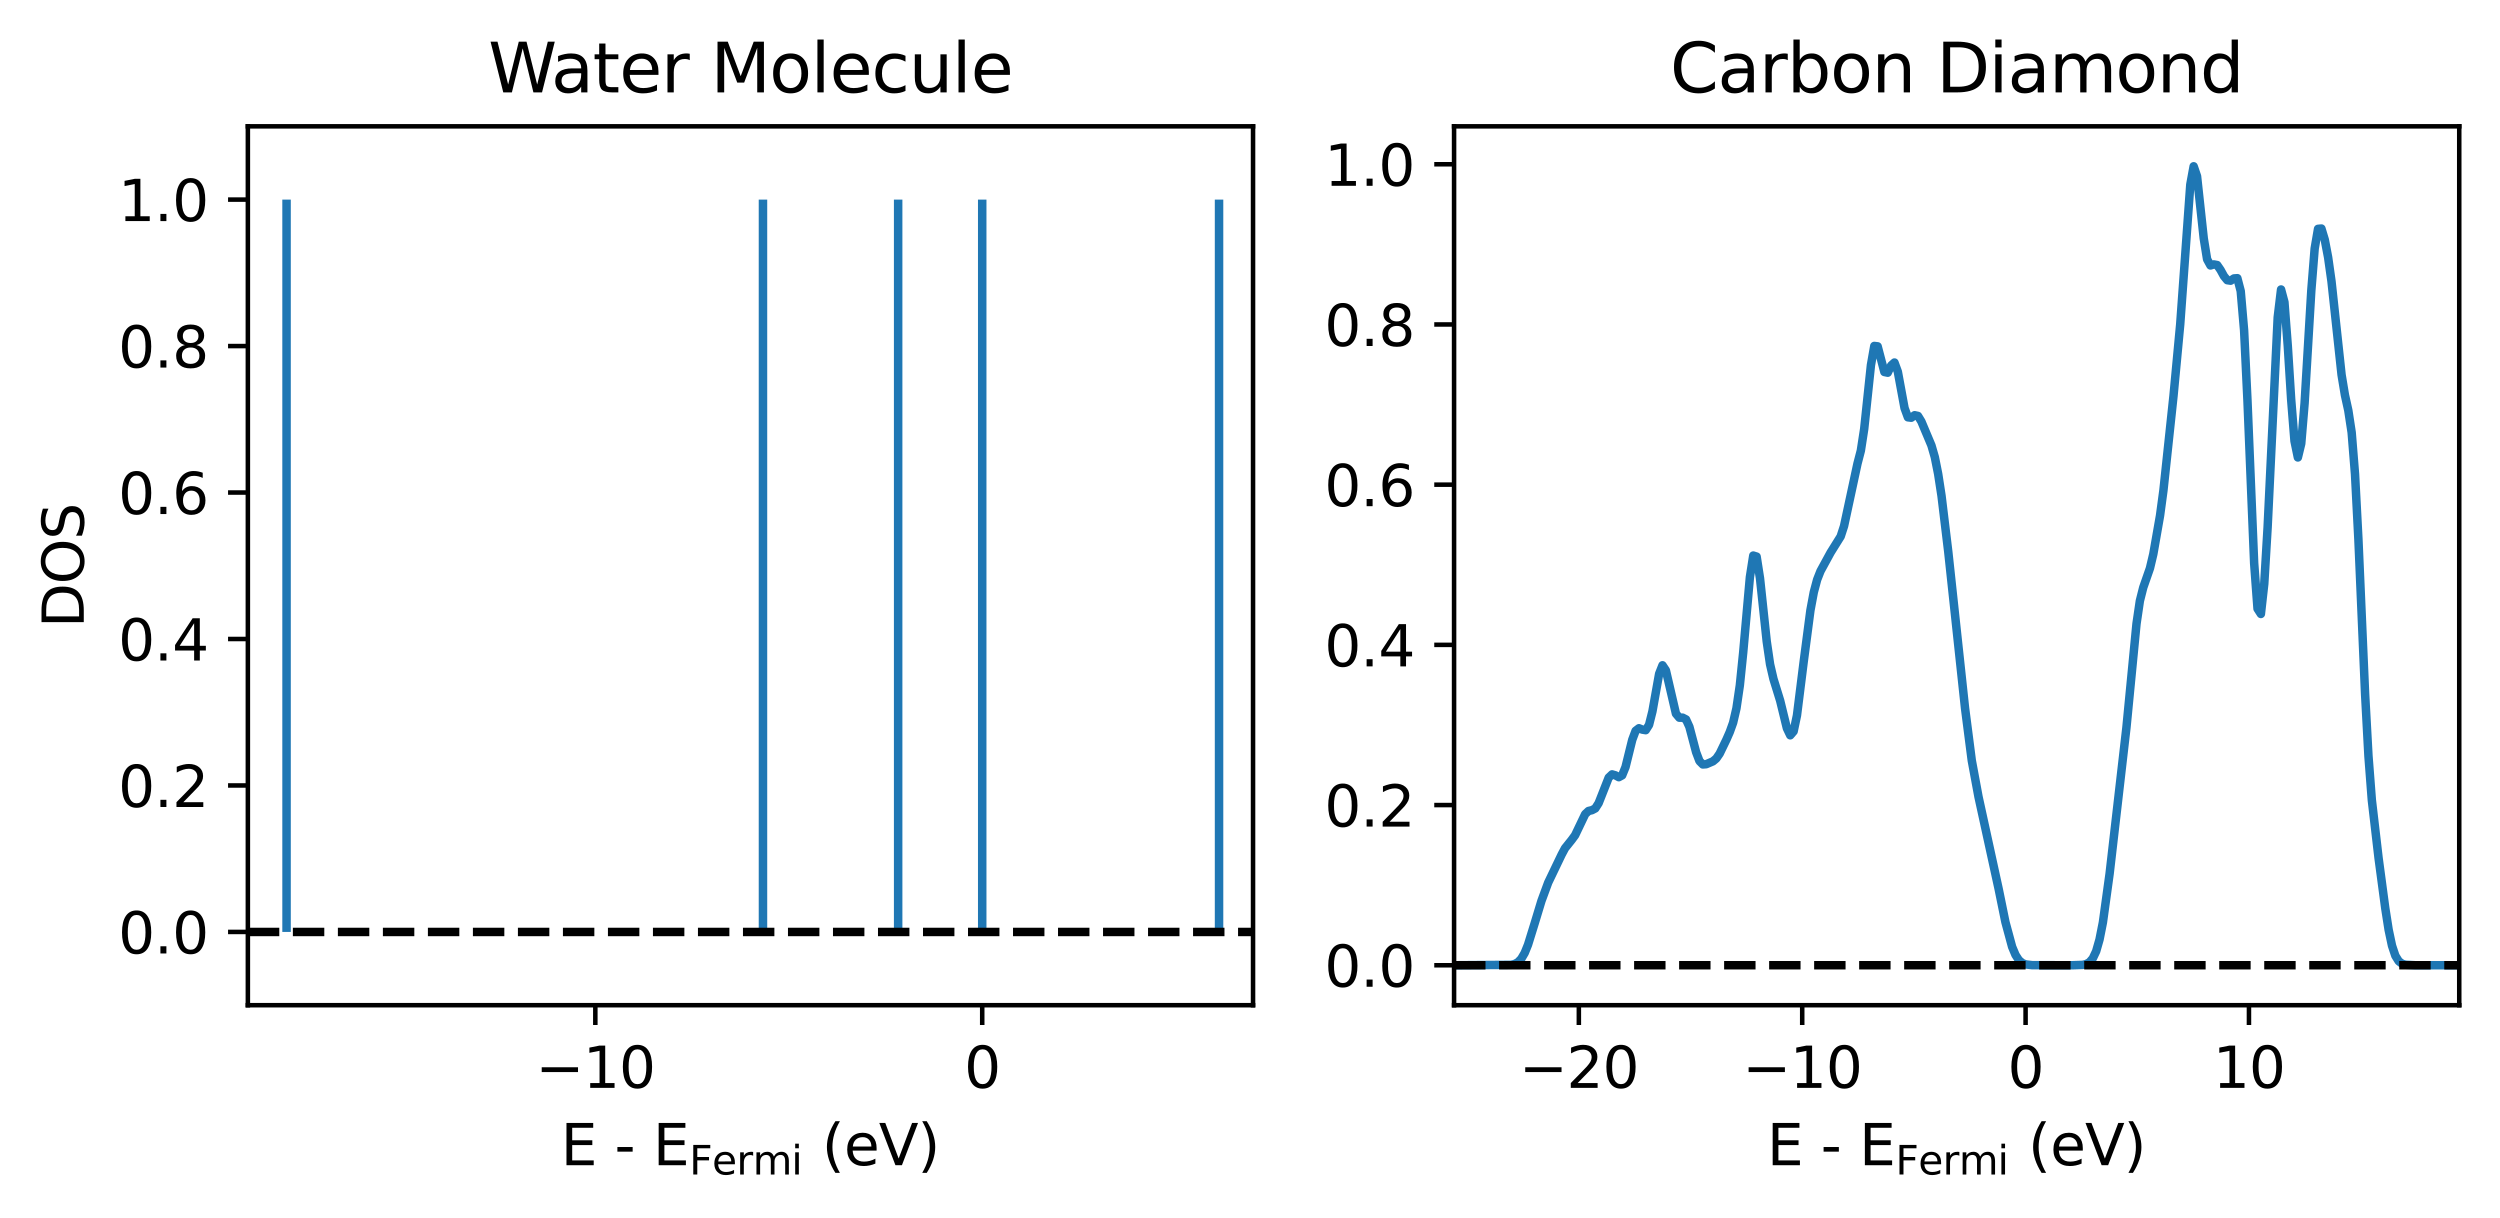<?xml version="1.0" encoding="utf-8" standalone="no"?>
<!DOCTYPE svg PUBLIC "-//W3C//DTD SVG 1.1//EN"
  "http://www.w3.org/Graphics/SVG/1.1/DTD/svg11.dtd">
<svg xmlns:xlink="http://www.w3.org/1999/xlink" width="441.581pt" height="215.106pt" viewBox="0 0 441.581 215.106" xmlns="http://www.w3.org/2000/svg" version="1.1">
 <defs>
  <style type="text/css">*{stroke-linejoin: round; stroke-linecap: butt}</style>
 </defs>
 <g id="figure_1">
  <g id="patch_1">
   <path d="M 0 215.106 
L 441.581 215.106 
L 441.581 -0 
L 0 -0 
L 0 215.106 
z
" style="fill: none"/>
  </g>
  <g id="axes_1">
   <g id="patch_2">
    <path d="M 43.781 177.55 
L 221.327 177.55 
L 221.327 22.318 
L 43.781 22.318 
L 43.781 177.55 
z
" style="fill: none"/>
   </g>
   <g id="matplotlib.axis_1">
    <g id="xtick_1">
     <g id="line2d_1">
      <defs>
       <path id="m0c422404b6" d="M 0 0 
L 0 3.5 
" style="stroke: #000000; stroke-width: 0.8"/>
      </defs>
      <g>
       <use xlink:href="#m0c422404b6" x="105.154" y="177.55" style="stroke: #000000; stroke-width: 0.8"/>
      </g>
     </g>
     <g id="text_1">
      <!-- −10 -->
      <g transform="translate(94.601 192.149) scale(0.1 -0.1)">
       <defs>
        <path id="DejaVuSans-2212" d="M 678 2272 
L 4684 2272 
L 4684 1741 
L 678 1741 
L 678 2272 
z
" transform="scale(0.016)"/>
        <path id="DejaVuSans-31" d="M 794 531 
L 1825 531 
L 1825 4091 
L 703 3866 
L 703 4441 
L 1819 4666 
L 2450 4666 
L 2450 531 
L 3481 531 
L 3481 0 
L 794 0 
L 794 531 
z
" transform="scale(0.016)"/>
        <path id="DejaVuSans-30" d="M 2034 4250 
Q 1547 4250 1301 3770 
Q 1056 3291 1056 2328 
Q 1056 1369 1301 889 
Q 1547 409 2034 409 
Q 2525 409 2770 889 
Q 3016 1369 3016 2328 
Q 3016 3291 2770 3770 
Q 2525 4250 2034 4250 
z
M 2034 4750 
Q 2819 4750 3233 4129 
Q 3647 3509 3647 2328 
Q 3647 1150 3233 529 
Q 2819 -91 2034 -91 
Q 1250 -91 836 529 
Q 422 1150 422 2328 
Q 422 3509 836 4129 
Q 1250 4750 2034 4750 
z
" transform="scale(0.016)"/>
       </defs>
       <use xlink:href="#DejaVuSans-2212"/>
       <use xlink:href="#DejaVuSans-31" x="83.789"/>
       <use xlink:href="#DejaVuSans-30" x="147.412"/>
      </g>
     </g>
    </g>
    <g id="xtick_2">
     <g id="line2d_2">
      <g>
       <use xlink:href="#m0c422404b6" x="173.491" y="177.55" style="stroke: #000000; stroke-width: 0.8"/>
      </g>
     </g>
     <g id="text_2">
      <!-- 0 -->
      <g transform="translate(170.31 192.149) scale(0.1 -0.1)">
       <use xlink:href="#DejaVuSans-30"/>
      </g>
     </g>
    </g>
    <g id="text_3">
     <!-- E - E$_\mathrm{Fermi}$ (eV) -->
     <g transform="translate(99.054 205.827) scale(0.1 -0.1)">
      <defs>
       <path id="DejaVuSans-45" d="M 628 4666 
L 3578 4666 
L 3578 4134 
L 1259 4134 
L 1259 2753 
L 3481 2753 
L 3481 2222 
L 1259 2222 
L 1259 531 
L 3634 531 
L 3634 0 
L 628 0 
L 628 4666 
z
" transform="scale(0.016)"/>
       <path id="DejaVuSans-20" transform="scale(0.016)"/>
       <path id="DejaVuSans-2d" d="M 313 2009 
L 1997 2009 
L 1997 1497 
L 313 1497 
L 313 2009 
z
" transform="scale(0.016)"/>
       <path id="DejaVuSans-46" d="M 628 4666 
L 3309 4666 
L 3309 4134 
L 1259 4134 
L 1259 2759 
L 3109 2759 
L 3109 2228 
L 1259 2228 
L 1259 0 
L 628 0 
L 628 4666 
z
" transform="scale(0.016)"/>
       <path id="DejaVuSans-65" d="M 3597 1894 
L 3597 1613 
L 953 1613 
Q 991 1019 1311 708 
Q 1631 397 2203 397 
Q 2534 397 2845 478 
Q 3156 559 3463 722 
L 3463 178 
Q 3153 47 2828 -22 
Q 2503 -91 2169 -91 
Q 1331 -91 842 396 
Q 353 884 353 1716 
Q 353 2575 817 3079 
Q 1281 3584 2069 3584 
Q 2775 3584 3186 3129 
Q 3597 2675 3597 1894 
z
M 3022 2063 
Q 3016 2534 2758 2815 
Q 2500 3097 2075 3097 
Q 1594 3097 1305 2825 
Q 1016 2553 972 2059 
L 3022 2063 
z
" transform="scale(0.016)"/>
       <path id="DejaVuSans-72" d="M 2631 2963 
Q 2534 3019 2420 3045 
Q 2306 3072 2169 3072 
Q 1681 3072 1420 2755 
Q 1159 2438 1159 1844 
L 1159 0 
L 581 0 
L 581 3500 
L 1159 3500 
L 1159 2956 
Q 1341 3275 1631 3429 
Q 1922 3584 2338 3584 
Q 2397 3584 2469 3576 
Q 2541 3569 2628 3553 
L 2631 2963 
z
" transform="scale(0.016)"/>
       <path id="DejaVuSans-6d" d="M 3328 2828 
Q 3544 3216 3844 3400 
Q 4144 3584 4550 3584 
Q 5097 3584 5394 3201 
Q 5691 2819 5691 2113 
L 5691 0 
L 5113 0 
L 5113 2094 
Q 5113 2597 4934 2840 
Q 4756 3084 4391 3084 
Q 3944 3084 3684 2787 
Q 3425 2491 3425 1978 
L 3425 0 
L 2847 0 
L 2847 2094 
Q 2847 2600 2669 2842 
Q 2491 3084 2119 3084 
Q 1678 3084 1418 2786 
Q 1159 2488 1159 1978 
L 1159 0 
L 581 0 
L 581 3500 
L 1159 3500 
L 1159 2956 
Q 1356 3278 1631 3431 
Q 1906 3584 2284 3584 
Q 2666 3584 2933 3390 
Q 3200 3197 3328 2828 
z
" transform="scale(0.016)"/>
       <path id="DejaVuSans-69" d="M 603 3500 
L 1178 3500 
L 1178 0 
L 603 0 
L 603 3500 
z
M 603 4863 
L 1178 4863 
L 1178 4134 
L 603 4134 
L 603 4863 
z
" transform="scale(0.016)"/>
       <path id="DejaVuSans-28" d="M 1984 4856 
Q 1566 4138 1362 3434 
Q 1159 2731 1159 2009 
Q 1159 1288 1364 580 
Q 1569 -128 1984 -844 
L 1484 -844 
Q 1016 -109 783 600 
Q 550 1309 550 2009 
Q 550 2706 781 3412 
Q 1013 4119 1484 4856 
L 1984 4856 
z
" transform="scale(0.016)"/>
       <path id="DejaVuSans-56" d="M 1831 0 
L 50 4666 
L 709 4666 
L 2188 738 
L 3669 4666 
L 4325 4666 
L 2547 0 
L 1831 0 
z
" transform="scale(0.016)"/>
       <path id="DejaVuSans-29" d="M 513 4856 
L 1013 4856 
Q 1481 4119 1714 3412 
Q 1947 2706 1947 2009 
Q 1947 1309 1714 600 
Q 1481 -109 1013 -844 
L 513 -844 
Q 928 -128 1133 580 
Q 1338 1288 1338 2009 
Q 1338 2731 1133 3434 
Q 928 4138 513 4856 
z
" transform="scale(0.016)"/>
      </defs>
      <use xlink:href="#DejaVuSans-45" transform="translate(0 0.125)"/>
      <use xlink:href="#DejaVuSans-20" transform="translate(63.184 0.125)"/>
      <use xlink:href="#DejaVuSans-2d" transform="translate(94.971 0.125)"/>
      <use xlink:href="#DejaVuSans-20" transform="translate(131.055 0.125)"/>
      <use xlink:href="#DejaVuSans-45" transform="translate(162.842 0.125)"/>
      <use xlink:href="#DejaVuSans-46" transform="translate(226.982 -16.281) scale(0.7)"/>
      <use xlink:href="#DejaVuSans-65" transform="translate(267.246 -16.281) scale(0.7)"/>
      <use xlink:href="#DejaVuSans-72" transform="translate(310.312 -16.281) scale(0.7)"/>
      <use xlink:href="#DejaVuSans-6d" transform="translate(339.092 -16.281) scale(0.7)"/>
      <use xlink:href="#DejaVuSans-69" transform="translate(407.28 -16.281) scale(0.7)"/>
      <use xlink:href="#DejaVuSans-20" transform="translate(429.463 0.125)"/>
      <use xlink:href="#DejaVuSans-28" transform="translate(461.25 0.125)"/>
      <use xlink:href="#DejaVuSans-65" transform="translate(500.264 0.125)"/>
      <use xlink:href="#DejaVuSans-56" transform="translate(561.787 0.125)"/>
      <use xlink:href="#DejaVuSans-29" transform="translate(630.195 0.125)"/>
     </g>
    </g>
   </g>
   <g id="matplotlib.axis_2">
    <g id="ytick_1">
     <g id="line2d_3">
      <defs>
       <path id="me33e90fe6c" d="M 0 0 
L -3.5 0 
" style="stroke: #000000; stroke-width: 0.8"/>
      </defs>
      <g>
       <use xlink:href="#me33e90fe6c" x="43.781" y="164.614" style="stroke: #000000; stroke-width: 0.8"/>
      </g>
     </g>
     <g id="text_4">
      <!-- 0.0 -->
      <g transform="translate(20.878 168.413) scale(0.1 -0.1)">
       <defs>
        <path id="DejaVuSans-2e" d="M 684 794 
L 1344 794 
L 1344 0 
L 684 0 
L 684 794 
z
" transform="scale(0.016)"/>
       </defs>
       <use xlink:href="#DejaVuSans-30"/>
       <use xlink:href="#DejaVuSans-2e" x="63.623"/>
       <use xlink:href="#DejaVuSans-30" x="95.41"/>
      </g>
     </g>
    </g>
    <g id="ytick_2">
     <g id="line2d_4">
      <g>
       <use xlink:href="#me33e90fe6c" x="43.781" y="138.742" style="stroke: #000000; stroke-width: 0.8"/>
      </g>
     </g>
     <g id="text_5">
      <!-- 0.2 -->
      <g transform="translate(20.878 142.541) scale(0.1 -0.1)">
       <defs>
        <path id="DejaVuSans-32" d="M 1228 531 
L 3431 531 
L 3431 0 
L 469 0 
L 469 531 
Q 828 903 1448 1529 
Q 2069 2156 2228 2338 
Q 2531 2678 2651 2914 
Q 2772 3150 2772 3378 
Q 2772 3750 2511 3984 
Q 2250 4219 1831 4219 
Q 1534 4219 1204 4116 
Q 875 4013 500 3803 
L 500 4441 
Q 881 4594 1212 4672 
Q 1544 4750 1819 4750 
Q 2544 4750 2975 4387 
Q 3406 4025 3406 3419 
Q 3406 3131 3298 2873 
Q 3191 2616 2906 2266 
Q 2828 2175 2409 1742 
Q 1991 1309 1228 531 
z
" transform="scale(0.016)"/>
       </defs>
       <use xlink:href="#DejaVuSans-30"/>
       <use xlink:href="#DejaVuSans-2e" x="63.623"/>
       <use xlink:href="#DejaVuSans-32" x="95.41"/>
      </g>
     </g>
    </g>
    <g id="ytick_3">
     <g id="line2d_5">
      <g>
       <use xlink:href="#me33e90fe6c" x="43.781" y="112.87" style="stroke: #000000; stroke-width: 0.8"/>
      </g>
     </g>
     <g id="text_6">
      <!-- 0.4 -->
      <g transform="translate(20.878 116.669) scale(0.1 -0.1)">
       <defs>
        <path id="DejaVuSans-34" d="M 2419 4116 
L 825 1625 
L 2419 1625 
L 2419 4116 
z
M 2253 4666 
L 3047 4666 
L 3047 1625 
L 3713 1625 
L 3713 1100 
L 3047 1100 
L 3047 0 
L 2419 0 
L 2419 1100 
L 313 1100 
L 313 1709 
L 2253 4666 
z
" transform="scale(0.016)"/>
       </defs>
       <use xlink:href="#DejaVuSans-30"/>
       <use xlink:href="#DejaVuSans-2e" x="63.623"/>
       <use xlink:href="#DejaVuSans-34" x="95.41"/>
      </g>
     </g>
    </g>
    <g id="ytick_4">
     <g id="line2d_6">
      <g>
       <use xlink:href="#me33e90fe6c" x="43.781" y="86.998" style="stroke: #000000; stroke-width: 0.8"/>
      </g>
     </g>
     <g id="text_7">
      <!-- 0.6 -->
      <g transform="translate(20.878 90.797) scale(0.1 -0.1)">
       <defs>
        <path id="DejaVuSans-36" d="M 2113 2584 
Q 1688 2584 1439 2293 
Q 1191 2003 1191 1497 
Q 1191 994 1439 701 
Q 1688 409 2113 409 
Q 2538 409 2786 701 
Q 3034 994 3034 1497 
Q 3034 2003 2786 2293 
Q 2538 2584 2113 2584 
z
M 3366 4563 
L 3366 3988 
Q 3128 4100 2886 4159 
Q 2644 4219 2406 4219 
Q 1781 4219 1451 3797 
Q 1122 3375 1075 2522 
Q 1259 2794 1537 2939 
Q 1816 3084 2150 3084 
Q 2853 3084 3261 2657 
Q 3669 2231 3669 1497 
Q 3669 778 3244 343 
Q 2819 -91 2113 -91 
Q 1303 -91 875 529 
Q 447 1150 447 2328 
Q 447 3434 972 4092 
Q 1497 4750 2381 4750 
Q 2619 4750 2861 4703 
Q 3103 4656 3366 4563 
z
" transform="scale(0.016)"/>
       </defs>
       <use xlink:href="#DejaVuSans-30"/>
       <use xlink:href="#DejaVuSans-2e" x="63.623"/>
       <use xlink:href="#DejaVuSans-36" x="95.41"/>
      </g>
     </g>
    </g>
    <g id="ytick_5">
     <g id="line2d_7">
      <g>
       <use xlink:href="#me33e90fe6c" x="43.781" y="61.126" style="stroke: #000000; stroke-width: 0.8"/>
      </g>
     </g>
     <g id="text_8">
      <!-- 0.8 -->
      <g transform="translate(20.878 64.925) scale(0.1 -0.1)">
       <defs>
        <path id="DejaVuSans-38" d="M 2034 2216 
Q 1584 2216 1326 1975 
Q 1069 1734 1069 1313 
Q 1069 891 1326 650 
Q 1584 409 2034 409 
Q 2484 409 2743 651 
Q 3003 894 3003 1313 
Q 3003 1734 2745 1975 
Q 2488 2216 2034 2216 
z
M 1403 2484 
Q 997 2584 770 2862 
Q 544 3141 544 3541 
Q 544 4100 942 4425 
Q 1341 4750 2034 4750 
Q 2731 4750 3128 4425 
Q 3525 4100 3525 3541 
Q 3525 3141 3298 2862 
Q 3072 2584 2669 2484 
Q 3125 2378 3379 2068 
Q 3634 1759 3634 1313 
Q 3634 634 3220 271 
Q 2806 -91 2034 -91 
Q 1263 -91 848 271 
Q 434 634 434 1313 
Q 434 1759 690 2068 
Q 947 2378 1403 2484 
z
M 1172 3481 
Q 1172 3119 1398 2916 
Q 1625 2713 2034 2713 
Q 2441 2713 2670 2916 
Q 2900 3119 2900 3481 
Q 2900 3844 2670 4047 
Q 2441 4250 2034 4250 
Q 1625 4250 1398 4047 
Q 1172 3844 1172 3481 
z
" transform="scale(0.016)"/>
       </defs>
       <use xlink:href="#DejaVuSans-30"/>
       <use xlink:href="#DejaVuSans-2e" x="63.623"/>
       <use xlink:href="#DejaVuSans-38" x="95.41"/>
      </g>
     </g>
    </g>
    <g id="ytick_6">
     <g id="line2d_8">
      <g>
       <use xlink:href="#me33e90fe6c" x="43.781" y="35.254" style="stroke: #000000; stroke-width: 0.8"/>
      </g>
     </g>
     <g id="text_9">
      <!-- 1.0 -->
      <g transform="translate(20.878 39.053) scale(0.1 -0.1)">
       <use xlink:href="#DejaVuSans-31"/>
       <use xlink:href="#DejaVuSans-2e" x="63.623"/>
       <use xlink:href="#DejaVuSans-30" x="95.41"/>
      </g>
     </g>
    </g>
    <g id="text_10">
     <!-- DOS -->
     <g transform="translate(14.798 110.894) rotate(-90) scale(0.1 -0.1)">
      <defs>
       <path id="DejaVuSans-44" d="M 1259 4147 
L 1259 519 
L 2022 519 
Q 2988 519 3436 956 
Q 3884 1394 3884 2338 
Q 3884 3275 3436 3711 
Q 2988 4147 2022 4147 
L 1259 4147 
z
M 628 4666 
L 1925 4666 
Q 3281 4666 3915 4102 
Q 4550 3538 4550 2338 
Q 4550 1131 3912 565 
Q 3275 0 1925 0 
L 628 0 
L 628 4666 
z
" transform="scale(0.016)"/>
       <path id="DejaVuSans-4f" d="M 2522 4238 
Q 1834 4238 1429 3725 
Q 1025 3213 1025 2328 
Q 1025 1447 1429 934 
Q 1834 422 2522 422 
Q 3209 422 3611 934 
Q 4013 1447 4013 2328 
Q 4013 3213 3611 3725 
Q 3209 4238 2522 4238 
z
M 2522 4750 
Q 3503 4750 4090 4092 
Q 4678 3434 4678 2328 
Q 4678 1225 4090 567 
Q 3503 -91 2522 -91 
Q 1538 -91 948 565 
Q 359 1222 359 2328 
Q 359 3434 948 4092 
Q 1538 4750 2522 4750 
z
" transform="scale(0.016)"/>
       <path id="DejaVuSans-53" d="M 3425 4513 
L 3425 3897 
Q 3066 4069 2747 4153 
Q 2428 4238 2131 4238 
Q 1616 4238 1336 4038 
Q 1056 3838 1056 3469 
Q 1056 3159 1242 3001 
Q 1428 2844 1947 2747 
L 2328 2669 
Q 3034 2534 3370 2195 
Q 3706 1856 3706 1288 
Q 3706 609 3251 259 
Q 2797 -91 1919 -91 
Q 1588 -91 1214 -16 
Q 841 59 441 206 
L 441 856 
Q 825 641 1194 531 
Q 1563 422 1919 422 
Q 2459 422 2753 634 
Q 3047 847 3047 1241 
Q 3047 1584 2836 1778 
Q 2625 1972 2144 2069 
L 1759 2144 
Q 1053 2284 737 2584 
Q 422 2884 422 3419 
Q 422 4038 858 4394 
Q 1294 4750 2059 4750 
Q 2388 4750 2728 4690 
Q 3069 4631 3425 4513 
z
" transform="scale(0.016)"/>
      </defs>
      <use xlink:href="#DejaVuSans-44"/>
      <use xlink:href="#DejaVuSans-4f" x="77.002"/>
      <use xlink:href="#DejaVuSans-53" x="155.713"/>
     </g>
    </g>
   </g>
   <g id="LineCollection_1">
    <path d="M 50.615 164.614 
L 50.615 35.254 
" clip-path="url(#p88edbf973c)" style="fill: none; stroke: #1f77b4; stroke-width: 1.5"/>
    <path d="M 134.766 164.614 
L 134.766 35.254 
" clip-path="url(#p88edbf973c)" style="fill: none; stroke: #1f77b4; stroke-width: 1.5"/>
    <path d="M 158.643 164.614 
L 158.643 35.254 
" clip-path="url(#p88edbf973c)" style="fill: none; stroke: #1f77b4; stroke-width: 1.5"/>
    <path d="M 173.491 164.614 
L 173.491 35.254 
" clip-path="url(#p88edbf973c)" style="fill: none; stroke: #1f77b4; stroke-width: 1.5"/>
    <path d="M 215.323 164.614 
L 215.323 35.254 
" clip-path="url(#p88edbf973c)" style="fill: none; stroke: #1f77b4; stroke-width: 1.5"/>
    <path d="M 222.691 164.614 
L 222.691 35.254 
" clip-path="url(#p88edbf973c)" style="fill: none; stroke: #1f77b4; stroke-width: 1.5"/>
    <path d="M 224.071 164.614 
L 224.071 35.254 
" clip-path="url(#p88edbf973c)" style="fill: none; stroke: #1f77b4; stroke-width: 1.5"/>
    <path d="M 224.682 164.614 
L 224.682 35.254 
" clip-path="url(#p88edbf973c)" style="fill: none; stroke: #1f77b4; stroke-width: 1.5"/>
    <path d="M 224.729 164.614 
L 224.729 35.254 
" clip-path="url(#p88edbf973c)" style="fill: none; stroke: #1f77b4; stroke-width: 1.5"/>
    <path d="M 224.946 164.614 
L 224.946 35.254 
" clip-path="url(#p88edbf973c)" style="fill: none; stroke: #1f77b4; stroke-width: 1.5"/>
    <path d="M 225.074 164.614 
L 225.074 35.254 
" clip-path="url(#p88edbf973c)" style="fill: none; stroke: #1f77b4; stroke-width: 1.5"/>
    <path d="M 225.794 164.614 
L 225.794 35.254 
" clip-path="url(#p88edbf973c)" style="fill: none; stroke: #1f77b4; stroke-width: 1.5"/>
    <path d="M 226.079 164.614 
L 226.079 35.254 
" clip-path="url(#p88edbf973c)" style="fill: none; stroke: #1f77b4; stroke-width: 1.5"/>
    <path d="M 226.801 164.614 
L 226.801 35.254 
" clip-path="url(#p88edbf973c)" style="fill: none; stroke: #1f77b4; stroke-width: 1.5"/>
    <path d="M 226.923 164.614 
L 226.923 35.254 
" clip-path="url(#p88edbf973c)" style="fill: none; stroke: #1f77b4; stroke-width: 1.5"/>
    <path d="M 227.455 164.614 
L 227.455 35.254 
" clip-path="url(#p88edbf973c)" style="fill: none; stroke: #1f77b4; stroke-width: 1.5"/>
    <path d="M 227.473 164.614 
L 227.473 35.254 
" clip-path="url(#p88edbf973c)" style="fill: none; stroke: #1f77b4; stroke-width: 1.5"/>
    <path d="M 227.501 164.614 
L 227.501 35.254 
" clip-path="url(#p88edbf973c)" style="fill: none; stroke: #1f77b4; stroke-width: 1.5"/>
    <path d="M 227.523 164.614 
L 227.523 35.254 
" clip-path="url(#p88edbf973c)" style="fill: none; stroke: #1f77b4; stroke-width: 1.5"/>
    <path d="M 227.555 164.614 
L 227.555 35.254 
" clip-path="url(#p88edbf973c)" style="fill: none; stroke: #1f77b4; stroke-width: 1.5"/>
    <path d="M 227.616 164.614 
L 227.616 35.254 
" clip-path="url(#p88edbf973c)" style="fill: none; stroke: #1f77b4; stroke-width: 1.5"/>
    <path d="M 227.638 164.614 
L 227.638 35.254 
" clip-path="url(#p88edbf973c)" style="fill: none; stroke: #1f77b4; stroke-width: 1.5"/>
    <path d="M 227.71 164.614 
L 227.71 35.254 
" clip-path="url(#p88edbf973c)" style="fill: none; stroke: #1f77b4; stroke-width: 1.5"/>
    <path d="M 229.001 164.614 
L 229.001 35.254 
" clip-path="url(#p88edbf973c)" style="fill: none; stroke: #1f77b4; stroke-width: 1.5"/>
    <path d="M 229.047 164.614 
L 229.047 35.254 
" clip-path="url(#p88edbf973c)" style="fill: none; stroke: #1f77b4; stroke-width: 1.5"/>
    <path d="M 229.64 164.614 
L 229.64 35.254 
" clip-path="url(#p88edbf973c)" style="fill: none; stroke: #1f77b4; stroke-width: 1.5"/>
    <path d="M 229.688 164.614 
L 229.688 35.254 
" clip-path="url(#p88edbf973c)" style="fill: none; stroke: #1f77b4; stroke-width: 1.5"/>
    <path d="M 230.007 164.614 
L 230.007 35.254 
" clip-path="url(#p88edbf973c)" style="fill: none; stroke: #1f77b4; stroke-width: 1.5"/>
    <path d="M 230.014 164.614 
L 230.014 35.254 
" clip-path="url(#p88edbf973c)" style="fill: none; stroke: #1f77b4; stroke-width: 1.5"/>
    <path d="M 230.054 164.614 
L 230.054 35.254 
" clip-path="url(#p88edbf973c)" style="fill: none; stroke: #1f77b4; stroke-width: 1.5"/>
    <path d="M 230.212 164.614 
L 230.212 35.254 
" clip-path="url(#p88edbf973c)" style="fill: none; stroke: #1f77b4; stroke-width: 1.5"/>
    <path d="M 231.214 164.614 
L 231.214 35.254 
" clip-path="url(#p88edbf973c)" style="fill: none; stroke: #1f77b4; stroke-width: 1.5"/>
    <path d="M 231.329 164.614 
L 231.329 35.254 
" clip-path="url(#p88edbf973c)" style="fill: none; stroke: #1f77b4; stroke-width: 1.5"/>
    <path d="M 232.097 164.614 
L 232.097 35.254 
" clip-path="url(#p88edbf973c)" style="fill: none; stroke: #1f77b4; stroke-width: 1.5"/>
    <path d="M 232.204 164.614 
L 232.204 35.254 
" clip-path="url(#p88edbf973c)" style="fill: none; stroke: #1f77b4; stroke-width: 1.5"/>
    <path d="M 232.378 164.614 
L 232.378 35.254 
" clip-path="url(#p88edbf973c)" style="fill: none; stroke: #1f77b4; stroke-width: 1.5"/>
    <path d="M 232.518 164.614 
L 232.518 35.254 
" clip-path="url(#p88edbf973c)" style="fill: none; stroke: #1f77b4; stroke-width: 1.5"/>
    <path d="M 233.248 164.614 
L 233.248 35.254 
" clip-path="url(#p88edbf973c)" style="fill: none; stroke: #1f77b4; stroke-width: 1.5"/>
    <path d="M 233.358 164.614 
L 233.358 35.254 
" clip-path="url(#p88edbf973c)" style="fill: none; stroke: #1f77b4; stroke-width: 1.5"/>
    <path d="M 233.924 164.614 
L 233.924 35.254 
" clip-path="url(#p88edbf973c)" style="fill: none; stroke: #1f77b4; stroke-width: 1.5"/>
   </g>
   <g id="line2d_9">
    <path d="M 43.781 164.614 
L 221.327 164.614 
" clip-path="url(#p88edbf973c)" style="fill: none; stroke-dasharray: 5.55,2.4; stroke-dashoffset: 0; stroke: #000000; stroke-width: 1.5"/>
   </g>
   <g id="patch_3">
    <path d="M 43.781 177.55 
L 43.781 22.318 
" style="fill: none; stroke: #000000; stroke-width: 0.8; stroke-linejoin: miter; stroke-linecap: square"/>
   </g>
   <g id="patch_4">
    <path d="M 221.327 177.55 
L 221.327 22.318 
" style="fill: none; stroke: #000000; stroke-width: 0.8; stroke-linejoin: miter; stroke-linecap: square"/>
   </g>
   <g id="patch_5">
    <path d="M 43.781 177.55 
L 221.327 177.55 
" style="fill: none; stroke: #000000; stroke-width: 0.8; stroke-linejoin: miter; stroke-linecap: square"/>
   </g>
   <g id="patch_6">
    <path d="M 43.781 22.318 
L 221.327 22.318 
" style="fill: none; stroke: #000000; stroke-width: 0.8; stroke-linejoin: miter; stroke-linecap: square"/>
   </g>
   <g id="text_11">
    <!-- Water Molecule -->
    <g transform="translate(86.242 16.318) scale(0.12 -0.12)">
     <defs>
      <path id="DejaVuSans-57" d="M 213 4666 
L 850 4666 
L 1831 722 
L 2809 4666 
L 3519 4666 
L 4500 722 
L 5478 4666 
L 6119 4666 
L 4947 0 
L 4153 0 
L 3169 4050 
L 2175 0 
L 1381 0 
L 213 4666 
z
" transform="scale(0.016)"/>
      <path id="DejaVuSans-61" d="M 2194 1759 
Q 1497 1759 1228 1600 
Q 959 1441 959 1056 
Q 959 750 1161 570 
Q 1363 391 1709 391 
Q 2188 391 2477 730 
Q 2766 1069 2766 1631 
L 2766 1759 
L 2194 1759 
z
M 3341 1997 
L 3341 0 
L 2766 0 
L 2766 531 
Q 2569 213 2275 61 
Q 1981 -91 1556 -91 
Q 1019 -91 701 211 
Q 384 513 384 1019 
Q 384 1609 779 1909 
Q 1175 2209 1959 2209 
L 2766 2209 
L 2766 2266 
Q 2766 2663 2505 2880 
Q 2244 3097 1772 3097 
Q 1472 3097 1187 3025 
Q 903 2953 641 2809 
L 641 3341 
Q 956 3463 1253 3523 
Q 1550 3584 1831 3584 
Q 2591 3584 2966 3190 
Q 3341 2797 3341 1997 
z
" transform="scale(0.016)"/>
      <path id="DejaVuSans-74" d="M 1172 4494 
L 1172 3500 
L 2356 3500 
L 2356 3053 
L 1172 3053 
L 1172 1153 
Q 1172 725 1289 603 
Q 1406 481 1766 481 
L 2356 481 
L 2356 0 
L 1766 0 
Q 1100 0 847 248 
Q 594 497 594 1153 
L 594 3053 
L 172 3053 
L 172 3500 
L 594 3500 
L 594 4494 
L 1172 4494 
z
" transform="scale(0.016)"/>
      <path id="DejaVuSans-4d" d="M 628 4666 
L 1569 4666 
L 2759 1491 
L 3956 4666 
L 4897 4666 
L 4897 0 
L 4281 0 
L 4281 4097 
L 3078 897 
L 2444 897 
L 1241 4097 
L 1241 0 
L 628 0 
L 628 4666 
z
" transform="scale(0.016)"/>
      <path id="DejaVuSans-6f" d="M 1959 3097 
Q 1497 3097 1228 2736 
Q 959 2375 959 1747 
Q 959 1119 1226 758 
Q 1494 397 1959 397 
Q 2419 397 2687 759 
Q 2956 1122 2956 1747 
Q 2956 2369 2687 2733 
Q 2419 3097 1959 3097 
z
M 1959 3584 
Q 2709 3584 3137 3096 
Q 3566 2609 3566 1747 
Q 3566 888 3137 398 
Q 2709 -91 1959 -91 
Q 1206 -91 779 398 
Q 353 888 353 1747 
Q 353 2609 779 3096 
Q 1206 3584 1959 3584 
z
" transform="scale(0.016)"/>
      <path id="DejaVuSans-6c" d="M 603 4863 
L 1178 4863 
L 1178 0 
L 603 0 
L 603 4863 
z
" transform="scale(0.016)"/>
      <path id="DejaVuSans-63" d="M 3122 3366 
L 3122 2828 
Q 2878 2963 2633 3030 
Q 2388 3097 2138 3097 
Q 1578 3097 1268 2742 
Q 959 2388 959 1747 
Q 959 1106 1268 751 
Q 1578 397 2138 397 
Q 2388 397 2633 464 
Q 2878 531 3122 666 
L 3122 134 
Q 2881 22 2623 -34 
Q 2366 -91 2075 -91 
Q 1284 -91 818 406 
Q 353 903 353 1747 
Q 353 2603 823 3093 
Q 1294 3584 2113 3584 
Q 2378 3584 2631 3529 
Q 2884 3475 3122 3366 
z
" transform="scale(0.016)"/>
      <path id="DejaVuSans-75" d="M 544 1381 
L 544 3500 
L 1119 3500 
L 1119 1403 
Q 1119 906 1312 657 
Q 1506 409 1894 409 
Q 2359 409 2629 706 
Q 2900 1003 2900 1516 
L 2900 3500 
L 3475 3500 
L 3475 0 
L 2900 0 
L 2900 538 
Q 2691 219 2414 64 
Q 2138 -91 1772 -91 
Q 1169 -91 856 284 
Q 544 659 544 1381 
z
M 1991 3584 
L 1991 3584 
z
" transform="scale(0.016)"/>
     </defs>
     <use xlink:href="#DejaVuSans-57"/>
     <use xlink:href="#DejaVuSans-61" x="92.502"/>
     <use xlink:href="#DejaVuSans-74" x="153.781"/>
     <use xlink:href="#DejaVuSans-65" x="192.99"/>
     <use xlink:href="#DejaVuSans-72" x="254.514"/>
     <use xlink:href="#DejaVuSans-20" x="295.627"/>
     <use xlink:href="#DejaVuSans-4d" x="327.414"/>
     <use xlink:href="#DejaVuSans-6f" x="413.693"/>
     <use xlink:href="#DejaVuSans-6c" x="474.875"/>
     <use xlink:href="#DejaVuSans-65" x="502.658"/>
     <use xlink:href="#DejaVuSans-63" x="564.182"/>
     <use xlink:href="#DejaVuSans-75" x="619.162"/>
     <use xlink:href="#DejaVuSans-6c" x="682.541"/>
     <use xlink:href="#DejaVuSans-65" x="710.324"/>
    </g>
   </g>
  </g>
  <g id="axes_2">
   <g id="patch_7">
    <path d="M 256.836 177.55 
L 434.381 177.55 
L 434.381 22.318 
L 256.836 22.318 
L 256.836 177.55 
z
" style="fill: none"/>
   </g>
   <g id="matplotlib.axis_3">
    <g id="xtick_3">
     <g id="line2d_10">
      <g>
       <use xlink:href="#m0c422404b6" x="278.875" y="177.55" style="stroke: #000000; stroke-width: 0.8"/>
      </g>
     </g>
     <g id="text_12">
      <!-- −20 -->
      <g transform="translate(268.322 192.149) scale(0.1 -0.1)">
       <use xlink:href="#DejaVuSans-2212"/>
       <use xlink:href="#DejaVuSans-32" x="83.789"/>
       <use xlink:href="#DejaVuSans-30" x="147.412"/>
      </g>
     </g>
    </g>
    <g id="xtick_4">
     <g id="line2d_11">
      <g>
       <use xlink:href="#m0c422404b6" x="318.329" y="177.55" style="stroke: #000000; stroke-width: 0.8"/>
      </g>
     </g>
     <g id="text_13">
      <!-- −10 -->
      <g transform="translate(307.777 192.149) scale(0.1 -0.1)">
       <use xlink:href="#DejaVuSans-2212"/>
       <use xlink:href="#DejaVuSans-31" x="83.789"/>
       <use xlink:href="#DejaVuSans-30" x="147.412"/>
      </g>
     </g>
    </g>
    <g id="xtick_5">
     <g id="line2d_12">
      <g>
       <use xlink:href="#m0c422404b6" x="357.784" y="177.55" style="stroke: #000000; stroke-width: 0.8"/>
      </g>
     </g>
     <g id="text_14">
      <!-- 0 -->
      <g transform="translate(354.602 192.149) scale(0.1 -0.1)">
       <use xlink:href="#DejaVuSans-30"/>
      </g>
     </g>
    </g>
    <g id="xtick_6">
     <g id="line2d_13">
      <g>
       <use xlink:href="#m0c422404b6" x="397.238" y="177.55" style="stroke: #000000; stroke-width: 0.8"/>
      </g>
     </g>
     <g id="text_15">
      <!-- 10 -->
      <g transform="translate(390.876 192.149) scale(0.1 -0.1)">
       <use xlink:href="#DejaVuSans-31"/>
       <use xlink:href="#DejaVuSans-30" x="63.623"/>
      </g>
     </g>
    </g>
    <g id="text_16">
     <!-- E - E$_\mathrm{Fermi}$ (eV) -->
     <g transform="translate(312.109 205.827) scale(0.1 -0.1)">
      <use xlink:href="#DejaVuSans-45" transform="translate(0 0.125)"/>
      <use xlink:href="#DejaVuSans-20" transform="translate(63.184 0.125)"/>
      <use xlink:href="#DejaVuSans-2d" transform="translate(94.971 0.125)"/>
      <use xlink:href="#DejaVuSans-20" transform="translate(131.055 0.125)"/>
      <use xlink:href="#DejaVuSans-45" transform="translate(162.842 0.125)"/>
      <use xlink:href="#DejaVuSans-46" transform="translate(226.982 -16.281) scale(0.7)"/>
      <use xlink:href="#DejaVuSans-65" transform="translate(267.246 -16.281) scale(0.7)"/>
      <use xlink:href="#DejaVuSans-72" transform="translate(310.312 -16.281) scale(0.7)"/>
      <use xlink:href="#DejaVuSans-6d" transform="translate(339.092 -16.281) scale(0.7)"/>
      <use xlink:href="#DejaVuSans-69" transform="translate(407.28 -16.281) scale(0.7)"/>
      <use xlink:href="#DejaVuSans-20" transform="translate(429.463 0.125)"/>
      <use xlink:href="#DejaVuSans-28" transform="translate(461.25 0.125)"/>
      <use xlink:href="#DejaVuSans-65" transform="translate(500.264 0.125)"/>
      <use xlink:href="#DejaVuSans-56" transform="translate(561.787 0.125)"/>
      <use xlink:href="#DejaVuSans-29" transform="translate(630.195 0.125)"/>
     </g>
    </g>
   </g>
   <g id="matplotlib.axis_4">
    <g id="ytick_7">
     <g id="line2d_14">
      <g>
       <use xlink:href="#me33e90fe6c" x="256.836" y="170.494" style="stroke: #000000; stroke-width: 0.8"/>
      </g>
     </g>
     <g id="text_17">
      <!-- 0.0 -->
      <g transform="translate(233.933 174.293) scale(0.1 -0.1)">
       <use xlink:href="#DejaVuSans-30"/>
       <use xlink:href="#DejaVuSans-2e" x="63.623"/>
       <use xlink:href="#DejaVuSans-30" x="95.41"/>
      </g>
     </g>
    </g>
    <g id="ytick_8">
     <g id="line2d_15">
      <g>
       <use xlink:href="#me33e90fe6c" x="256.836" y="142.199" style="stroke: #000000; stroke-width: 0.8"/>
      </g>
     </g>
     <g id="text_18">
      <!-- 0.2 -->
      <g transform="translate(233.933 145.999) scale(0.1 -0.1)">
       <use xlink:href="#DejaVuSans-30"/>
       <use xlink:href="#DejaVuSans-2e" x="63.623"/>
       <use xlink:href="#DejaVuSans-32" x="95.41"/>
      </g>
     </g>
    </g>
    <g id="ytick_9">
     <g id="line2d_16">
      <g>
       <use xlink:href="#me33e90fe6c" x="256.836" y="113.905" style="stroke: #000000; stroke-width: 0.8"/>
      </g>
     </g>
     <g id="text_19">
      <!-- 0.4 -->
      <g transform="translate(233.933 117.704) scale(0.1 -0.1)">
       <use xlink:href="#DejaVuSans-30"/>
       <use xlink:href="#DejaVuSans-2e" x="63.623"/>
       <use xlink:href="#DejaVuSans-34" x="95.41"/>
      </g>
     </g>
    </g>
    <g id="ytick_10">
     <g id="line2d_17">
      <g>
       <use xlink:href="#me33e90fe6c" x="256.836" y="85.61" style="stroke: #000000; stroke-width: 0.8"/>
      </g>
     </g>
     <g id="text_20">
      <!-- 0.6 -->
      <g transform="translate(233.933 89.409) scale(0.1 -0.1)">
       <use xlink:href="#DejaVuSans-30"/>
       <use xlink:href="#DejaVuSans-2e" x="63.623"/>
       <use xlink:href="#DejaVuSans-36" x="95.41"/>
      </g>
     </g>
    </g>
    <g id="ytick_11">
     <g id="line2d_18">
      <g>
       <use xlink:href="#me33e90fe6c" x="256.836" y="57.315" style="stroke: #000000; stroke-width: 0.8"/>
      </g>
     </g>
     <g id="text_21">
      <!-- 0.8 -->
      <g transform="translate(233.933 61.114) scale(0.1 -0.1)">
       <use xlink:href="#DejaVuSans-30"/>
       <use xlink:href="#DejaVuSans-2e" x="63.623"/>
       <use xlink:href="#DejaVuSans-38" x="95.41"/>
      </g>
     </g>
    </g>
    <g id="ytick_12">
     <g id="line2d_19">
      <g>
       <use xlink:href="#me33e90fe6c" x="256.836" y="29.02" style="stroke: #000000; stroke-width: 0.8"/>
      </g>
     </g>
     <g id="text_22">
      <!-- 1.0 -->
      <g transform="translate(233.933 32.82) scale(0.1 -0.1)">
       <use xlink:href="#DejaVuSans-31"/>
       <use xlink:href="#DejaVuSans-2e" x="63.623"/>
       <use xlink:href="#DejaVuSans-30" x="95.41"/>
      </g>
     </g>
    </g>
   </g>
   <g id="line2d_20">
    <path d="M 256.836 170.494 
L 266.932 170.42 
L 267.524 170.28 
L 268.12 169.962 
L 268.712 169.347 
L 269.307 168.327 
L 269.899 166.865 
L 271.087 163.031 
L 272.274 159.117 
L 273.462 155.894 
L 275.837 150.942 
L 276.433 149.825 
L 277.62 148.339 
L 278.212 147.533 
L 279.996 143.798 
L 280.587 143.246 
L 281.183 143.105 
L 281.775 142.794 
L 282.371 141.86 
L 284.15 137.347 
L 284.746 136.781 
L 285.338 136.951 
L 285.934 137.276 
L 286.525 136.951 
L 287.121 135.479 
L 288.309 130.669 
L 288.901 129.085 
L 289.496 128.632 
L 290.088 128.873 
L 290.684 128.972 
L 291.276 128.038 
L 291.871 125.661 
L 293.059 119.012 
L 293.651 117.512 
L 294.247 118.404 
L 296.026 126.057 
L 296.622 126.765 
L 297.214 126.765 
L 297.809 127.076 
L 298.401 128.377 
L 299.589 132.862 
L 300.185 134.432 
L 300.776 135.027 
L 301.372 134.984 
L 302.56 134.475 
L 303.151 133.98 
L 303.747 133.117 
L 304.935 130.655 
L 305.527 129.311 
L 306.122 127.656 
L 306.714 125.109 
L 307.31 121.063 
L 307.902 115.277 
L 309.089 101.936 
L 309.685 98.13 
L 310.277 98.314 
L 310.873 102.148 
L 312.06 113.296 
L 312.652 117.342 
L 313.248 119.917 
L 314.435 123.765 
L 315.623 128.632 
L 316.215 129.877 
L 316.811 129.184 
L 317.402 126.368 
L 318.59 116.876 
L 319.778 107.807 
L 320.373 104.61 
L 320.965 102.389 
L 321.561 100.875 
L 323.34 97.607 
L 325.124 94.749 
L 325.716 92.924 
L 328.091 81.889 
L 328.686 79.597 
L 329.278 75.749 
L 330.466 64.502 
L 331.062 61.107 
L 331.653 61.177 
L 332.841 65.705 
L 333.437 65.832 
L 334.029 64.573 
L 334.624 64.035 
L 335.216 65.648 
L 336.404 72.085 
L 337 73.712 
L 337.591 73.783 
L 338.187 73.344 
L 338.779 73.471 
L 339.375 74.448 
L 341.154 78.678 
L 341.75 80.743 
L 342.342 83.714 
L 342.937 87.591 
L 344.125 97.451 
L 347.092 125.109 
L 348.28 134.333 
L 349.467 140.742 
L 353.03 157.031 
L 354.218 162.855 
L 355.405 167.243 
L 356.001 168.666 
L 356.593 169.584 
L 357.188 170.098 
L 357.78 170.345 
L 358.968 170.481 
L 366.093 170.493 
L 367.877 170.427 
L 368.468 170.293 
L 369.064 169.967 
L 369.656 169.282 
L 370.252 168.017 
L 370.844 165.947 
L 371.439 162.931 
L 372.627 154.31 
L 375.594 128.533 
L 377.377 110.17 
L 377.969 106.138 
L 378.565 103.775 
L 379.752 100.366 
L 380.344 97.862 
L 381.532 91.071 
L 382.128 86.643 
L 383.907 69.963 
L 385.095 57.301 
L 386.878 32.614 
L 387.47 29.374 
L 388.066 31.128 
L 389.253 42.107 
L 389.845 45.799 
L 390.441 46.889 
L 391.033 46.705 
L 391.628 46.818 
L 392.22 47.681 
L 392.816 48.77 
L 393.408 49.492 
L 394.003 49.577 
L 394.595 49.18 
L 395.191 49.138 
L 395.783 51.416 
L 396.379 58.334 
L 396.97 70.628 
L 398.158 99.503 
L 398.754 107.524 
L 399.346 108.444 
L 399.941 103.11 
L 400.533 93.179 
L 402.317 56.056 
L 402.908 51.133 
L 403.504 53.368 
L 404.096 61.093 
L 404.692 70.543 
L 405.284 77.914 
L 405.879 80.8 
L 406.471 78.352 
L 407.067 71.222 
L 408.254 51.288 
L 408.846 43.903 
L 409.442 40.423 
L 410.034 40.367 
L 410.63 42.347 
L 411.221 45.46 
L 411.817 49.69 
L 413.597 66.2 
L 414.192 69.793 
L 414.784 72.481 
L 415.38 76.386 
L 415.972 83.757 
L 416.568 95.216 
L 417.755 122.634 
L 418.347 133.555 
L 418.943 141.322 
L 420.13 151.537 
L 421.318 160.44 
L 421.91 164.227 
L 422.505 167.037 
L 423.097 168.815 
L 423.693 169.777 
L 424.285 170.225 
L 424.881 170.405 
L 426.66 170.493 
L 434.381 170.494 
L 434.381 170.494 
" clip-path="url(#p360f41d7a7)" style="fill: none; stroke: #1f77b4; stroke-width: 1.5; stroke-linecap: square"/>
   </g>
   <g id="line2d_21">
    <path d="M 256.836 170.494 
L 434.381 170.494 
" clip-path="url(#p360f41d7a7)" style="fill: none; stroke-dasharray: 5.55,2.4; stroke-dashoffset: 0; stroke: #000000; stroke-width: 1.5"/>
   </g>
   <g id="patch_8">
    <path d="M 256.836 177.55 
L 256.836 22.318 
" style="fill: none; stroke: #000000; stroke-width: 0.8; stroke-linejoin: miter; stroke-linecap: square"/>
   </g>
   <g id="patch_9">
    <path d="M 434.381 177.55 
L 434.381 22.318 
" style="fill: none; stroke: #000000; stroke-width: 0.8; stroke-linejoin: miter; stroke-linecap: square"/>
   </g>
   <g id="patch_10">
    <path d="M 256.836 177.55 
L 434.381 177.55 
" style="fill: none; stroke: #000000; stroke-width: 0.8; stroke-linejoin: miter; stroke-linecap: square"/>
   </g>
   <g id="patch_11">
    <path d="M 256.836 22.318 
L 434.381 22.318 
" style="fill: none; stroke: #000000; stroke-width: 0.8; stroke-linejoin: miter; stroke-linecap: square"/>
   </g>
   <g id="text_23">
    <!-- Carbon Diamond -->
    <g transform="translate(294.995 16.318) scale(0.12 -0.12)">
     <defs>
      <path id="DejaVuSans-43" d="M 4122 4306 
L 4122 3641 
Q 3803 3938 3442 4084 
Q 3081 4231 2675 4231 
Q 1875 4231 1450 3742 
Q 1025 3253 1025 2328 
Q 1025 1406 1450 917 
Q 1875 428 2675 428 
Q 3081 428 3442 575 
Q 3803 722 4122 1019 
L 4122 359 
Q 3791 134 3420 21 
Q 3050 -91 2638 -91 
Q 1578 -91 968 557 
Q 359 1206 359 2328 
Q 359 3453 968 4101 
Q 1578 4750 2638 4750 
Q 3056 4750 3426 4639 
Q 3797 4528 4122 4306 
z
" transform="scale(0.016)"/>
      <path id="DejaVuSans-62" d="M 3116 1747 
Q 3116 2381 2855 2742 
Q 2594 3103 2138 3103 
Q 1681 3103 1420 2742 
Q 1159 2381 1159 1747 
Q 1159 1113 1420 752 
Q 1681 391 2138 391 
Q 2594 391 2855 752 
Q 3116 1113 3116 1747 
z
M 1159 2969 
Q 1341 3281 1617 3432 
Q 1894 3584 2278 3584 
Q 2916 3584 3314 3078 
Q 3713 2572 3713 1747 
Q 3713 922 3314 415 
Q 2916 -91 2278 -91 
Q 1894 -91 1617 61 
Q 1341 213 1159 525 
L 1159 0 
L 581 0 
L 581 4863 
L 1159 4863 
L 1159 2969 
z
" transform="scale(0.016)"/>
      <path id="DejaVuSans-6e" d="M 3513 2113 
L 3513 0 
L 2938 0 
L 2938 2094 
Q 2938 2591 2744 2837 
Q 2550 3084 2163 3084 
Q 1697 3084 1428 2787 
Q 1159 2491 1159 1978 
L 1159 0 
L 581 0 
L 581 3500 
L 1159 3500 
L 1159 2956 
Q 1366 3272 1645 3428 
Q 1925 3584 2291 3584 
Q 2894 3584 3203 3211 
Q 3513 2838 3513 2113 
z
" transform="scale(0.016)"/>
      <path id="DejaVuSans-64" d="M 2906 2969 
L 2906 4863 
L 3481 4863 
L 3481 0 
L 2906 0 
L 2906 525 
Q 2725 213 2448 61 
Q 2172 -91 1784 -91 
Q 1150 -91 751 415 
Q 353 922 353 1747 
Q 353 2572 751 3078 
Q 1150 3584 1784 3584 
Q 2172 3584 2448 3432 
Q 2725 3281 2906 2969 
z
M 947 1747 
Q 947 1113 1208 752 
Q 1469 391 1925 391 
Q 2381 391 2643 752 
Q 2906 1113 2906 1747 
Q 2906 2381 2643 2742 
Q 2381 3103 1925 3103 
Q 1469 3103 1208 2742 
Q 947 2381 947 1747 
z
" transform="scale(0.016)"/>
     </defs>
     <use xlink:href="#DejaVuSans-43"/>
     <use xlink:href="#DejaVuSans-61" x="69.824"/>
     <use xlink:href="#DejaVuSans-72" x="131.104"/>
     <use xlink:href="#DejaVuSans-62" x="172.217"/>
     <use xlink:href="#DejaVuSans-6f" x="235.693"/>
     <use xlink:href="#DejaVuSans-6e" x="296.875"/>
     <use xlink:href="#DejaVuSans-20" x="360.254"/>
     <use xlink:href="#DejaVuSans-44" x="392.041"/>
     <use xlink:href="#DejaVuSans-69" x="469.043"/>
     <use xlink:href="#DejaVuSans-61" x="496.826"/>
     <use xlink:href="#DejaVuSans-6d" x="558.105"/>
     <use xlink:href="#DejaVuSans-6f" x="655.518"/>
     <use xlink:href="#DejaVuSans-6e" x="716.699"/>
     <use xlink:href="#DejaVuSans-64" x="780.078"/>
    </g>
   </g>
  </g>
 </g>
 <defs>
  <clipPath id="p88edbf973c">
   <rect x="43.781" y="22.318" width="177.545" height="155.232"/>
  </clipPath>
  <clipPath id="p360f41d7a7">
   <rect x="256.836" y="22.318" width="177.545" height="155.232"/>
  </clipPath>
 </defs>
</svg>
